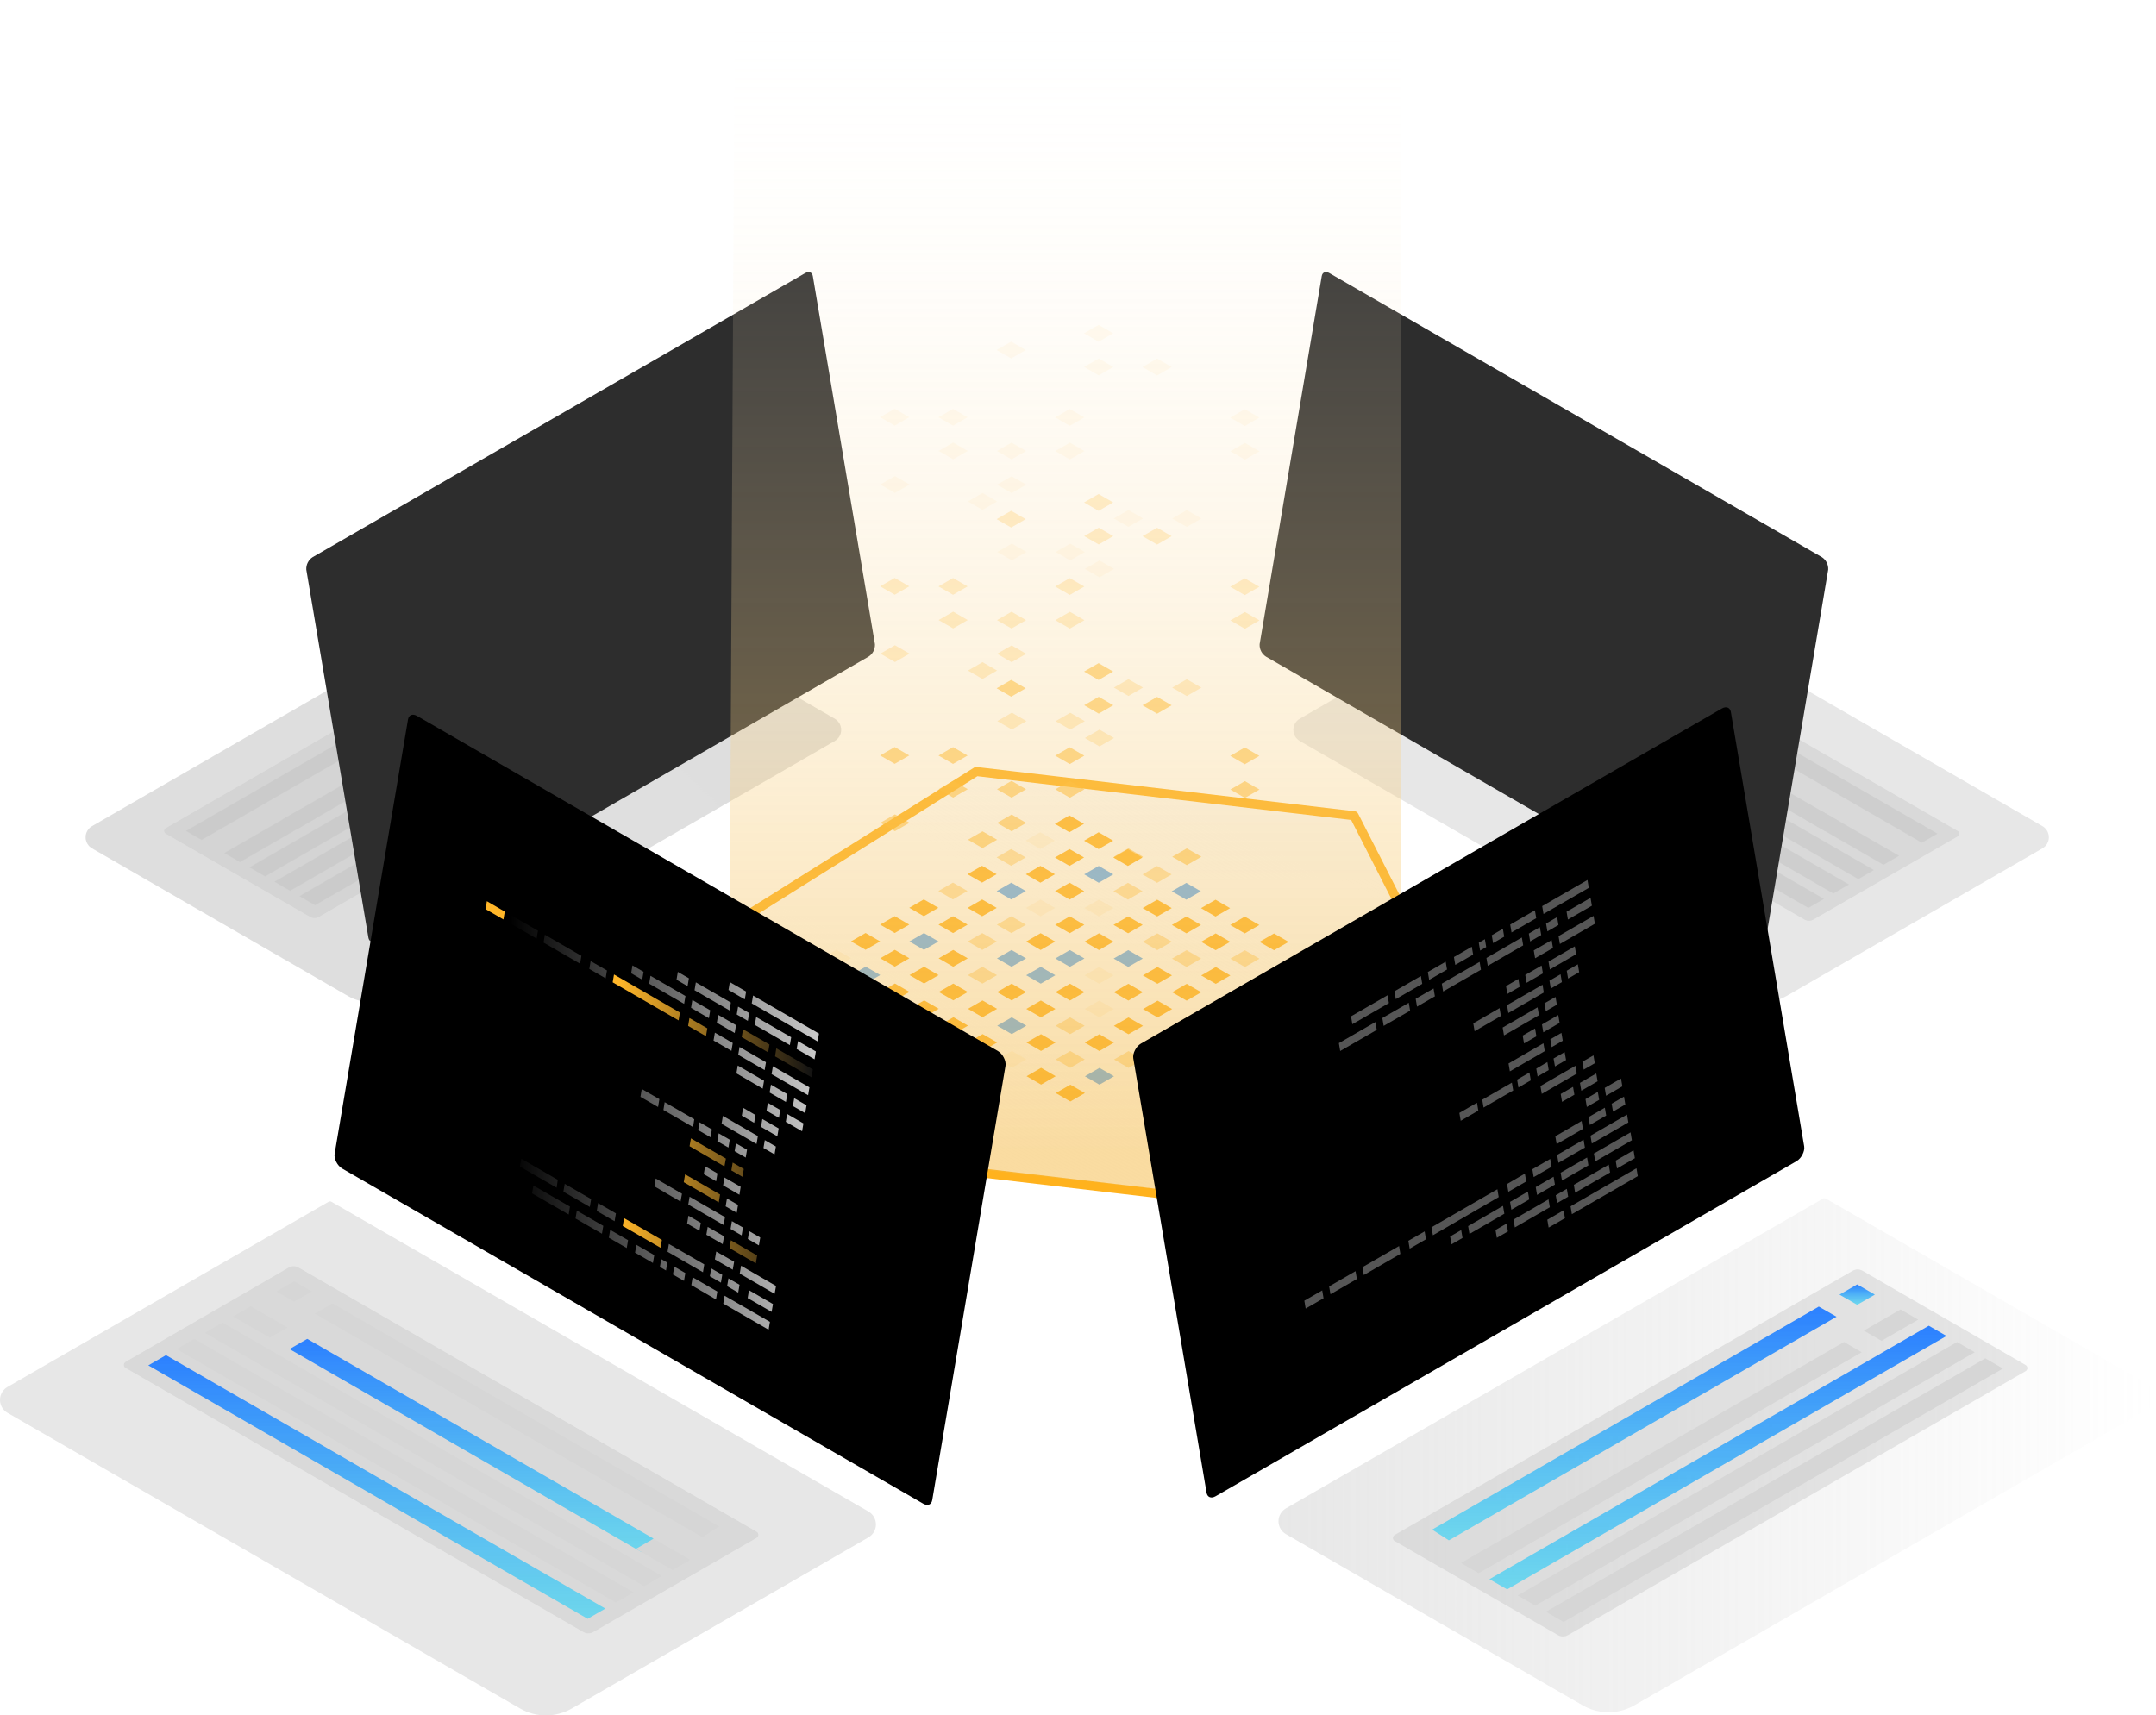 <svg width="475" height="378" viewBox="0 0 475 378" fill="none" xmlns="http://www.w3.org/2000/svg">
  <g clip-path="url(#clip0_3118_6028)">
    <path
      d="M354.378 377.299C352.386 377.299 350.429 376.778 348.701 375.788L283.315 338.063C282.816 337.775 282.401 337.361 282.112 336.862C281.824 336.363 281.672 335.797 281.672 335.22C281.672 334.644 281.824 334.077 282.112 333.578C282.401 333.079 282.816 332.665 283.315 332.377L401.625 264.127C401.723 264.068 401.836 264.037 401.951 264.037C402.066 264.037 402.179 264.068 402.278 264.127L402.83 264.439L473.013 304.932C473.513 305.22 473.928 305.634 474.217 306.133C474.505 306.633 474.657 307.199 474.657 307.775C474.657 308.352 474.505 308.918 474.217 309.417C473.928 309.916 473.513 310.331 473.013 310.619L360.059 375.788C358.33 376.779 356.371 377.3 354.378 377.299Z"
      fill="url(#paint0_linear_3118_6028)"
    />
    <path
      d="M307.266 338.231L408.17 280.016C408.501 279.825 408.876 279.725 409.258 279.725C409.64 279.725 410.015 279.825 410.346 280.016L446.278 300.79C446.397 300.858 446.496 300.955 446.564 301.074C446.633 301.192 446.669 301.326 446.669 301.462C446.669 301.599 446.633 301.733 446.564 301.851C446.496 301.969 446.397 302.067 446.278 302.134L345.426 360.321C345.096 360.511 344.722 360.612 344.341 360.612C343.959 360.612 343.585 360.511 343.255 360.321L307.275 339.575C307.156 339.508 307.056 339.411 306.987 339.294C306.917 339.176 306.88 339.043 306.879 338.906C306.878 338.769 306.913 338.635 306.981 338.517C307.049 338.398 307.147 338.3 307.266 338.231Z"
      fill="url(#paint1_linear_3118_6028)"
    />
    <g filter="url(#filter0_b_3118_6028)">
      <path
        d="M404.62 290.151L319.208 339.427L315.52 337.061L400.711 287.91L404.62 290.151Z"
        fill="url(#paint2_linear_3118_6028)"
      />
    </g>
    <path
      d="M410.163 297.973L332.618 342.714L329.957 339.753L406.268 295.723L410.163 297.973Z"
      fill="#D6D6D6"
    />
    <g filter="url(#filter1_b_3118_6028)">
      <path
        d="M428.843 294.384L332.039 350.229L328.145 347.983L424.943 292.133L428.843 294.384Z"
        fill="url(#paint3_linear_3118_6028)"
      />
    </g>
    <path
      d="M435.061 297.973L338.262 353.818L334.367 351.573L431.166 295.723L435.061 297.973Z"
      fill="#D6D6D6"
    />
    <path
      d="M441.284 301.563L344.486 357.408L340.586 355.162L437.389 299.317L441.284 301.563Z"
      fill="#D6D6D6"
    />
    <path
      d="M333.858 341.999L325.771 346.663L321.871 344.417L329.959 339.753L333.858 341.999Z"
      fill="#D6D6D6"
    />
    <g filter="url(#filter2_b_3118_6028)">
      <path
        d="M413.06 285.28L409.165 287.526L405.266 285.28L409.165 283.03L413.06 285.28Z"
        fill="url(#paint4_linear_3118_6028)"
      />
    </g>
    <path
      d="M422.62 290.794L414.528 295.459L410.633 293.213L418.72 288.544L422.62 290.794Z"
      fill="#D6D6D6"
    />
    <path
      d="M431.311 183.112L342.105 131.634C341.813 131.465 341.481 131.377 341.144 131.377C340.807 131.377 340.476 131.465 340.184 131.634L308.391 150.004C308.288 150.065 308.202 150.151 308.142 150.255C308.082 150.359 308.051 150.477 308.051 150.597C308.051 150.717 308.082 150.834 308.142 150.938C308.202 151.042 308.288 151.129 308.391 151.189L397.578 202.643C397.87 202.812 398.201 202.9 398.539 202.9C398.876 202.9 399.207 202.812 399.499 202.643L431.316 184.297C431.42 184.237 431.507 184.151 431.567 184.046C431.628 183.942 431.659 183.823 431.659 183.703C431.658 183.583 431.626 183.464 431.565 183.36C431.503 183.257 431.416 183.171 431.311 183.112Z"
      fill="url(#paint5_linear_3118_6028)"
    />
    <path
      d="M337.77 136.289L419.959 183.702L424.032 182.08L341.218 134.297L337.77 136.289Z"
      fill="#D6D6D6"
    />
    <path
      d="M329.32 141.16L402.015 183.102L405.464 181.115L332.764 139.173L329.32 141.16Z"
      fill="#D6D6D6"
    />
    <path
      d="M323.816 144.337L409.411 193.717L412.854 191.726L327.265 142.35L323.816 144.337Z"
      fill="#D6D6D6"
    />
    <path
      d="M318.312 147.509L403.907 196.889L407.355 194.903L321.761 145.522L318.312 147.509Z"
      fill="#D6D6D6"
    />
    <path
      d="M312.809 150.686L398.403 200.066L401.851 198.08L316.257 148.699L312.809 150.686Z"
      fill="#D6D6D6"
    />
    <path
      d="M419.957 183.702L423.4 185.694L426.849 183.702L423.4 181.715L419.957 183.702Z"
      fill="#D6D6D6"
    />
    <path
      d="M397.836 180.688L414.952 190.564L418.4 188.578L401.159 178.63L397.836 180.688Z"
      fill="#D6D6D6"
    />
    <path
      d="M36.505 182.507L125.73 131.029C126.022 130.861 126.353 130.772 126.69 130.772C127.028 130.772 127.359 130.861 127.651 131.029L159.424 149.399C159.529 149.459 159.616 149.545 159.677 149.649C159.737 149.753 159.769 149.872 159.769 149.992C159.769 150.113 159.737 150.231 159.677 150.335C159.616 150.439 159.529 150.525 159.424 150.585L70.242 202.039C69.95 202.207 69.619 202.296 69.281 202.296C68.944 202.296 68.613 202.207 68.321 202.039L36.505 183.692C36.401 183.632 36.315 183.545 36.255 183.441C36.196 183.337 36.164 183.22 36.164 183.1C36.164 182.98 36.196 182.862 36.255 182.758C36.315 182.654 36.401 182.568 36.505 182.507Z"
      fill="url(#paint6_linear_3118_6028)"
    />
    <path
      d="M130.051 135.684L47.862 183.102L43.789 181.475L126.608 133.697L130.051 135.684Z"
      fill="#D6D6D6"
    />
    <path
      d="M138.499 140.56L65.804 182.498L62.355 180.511L135.055 138.568L138.499 140.56Z"
      fill="#D6D6D6"
    />
    <path
      d="M144.003 143.732L58.413 193.113L54.965 191.126L140.559 141.745L144.003 143.732Z"
      fill="#D6D6D6"
    />
    <path
      d="M149.507 146.909L63.912 196.29L60.469 194.298L146.058 144.922L149.507 146.909Z"
      fill="#D6D6D6"
    />
    <path
      d="M155.011 150.081L69.416 199.462L65.973 197.475L151.562 148.094L155.011 150.081Z"
      fill="#D6D6D6"
    />
    <path
      d="M47.86 183.102L44.417 185.089L40.969 183.102L44.417 181.111L47.86 183.102Z"
      fill="#D6D6D6"
    />
    <path
      d="M69.982 180.088L52.866 189.965L49.418 187.973L66.664 178.03L69.982 180.088Z"
      fill="#D6D6D6"
    />
    <path
      d="M383.785 219.483L286.362 163.278C285.931 163.029 285.573 162.671 285.325 162.24C285.076 161.809 284.945 161.321 284.945 160.823C284.945 160.326 285.076 159.837 285.325 159.406C285.573 158.976 285.931 158.618 286.362 158.369L346.907 123.447L347.387 123.173C347.473 123.124 347.571 123.098 347.67 123.098C347.77 123.098 347.867 123.124 347.954 123.173L449.977 182.042C450.408 182.29 450.766 182.647 451.015 183.078C451.263 183.508 451.394 183.997 451.394 184.494C451.394 184.991 451.263 185.479 451.015 185.91C450.766 186.34 450.408 186.698 449.977 186.946L393.582 219.483C392.091 220.338 390.402 220.788 388.683 220.788C386.964 220.788 385.276 220.338 383.785 219.483Z"
      fill="url(#paint7_linear_3118_6028)"
    />
    <path
      d="M278.924 144.701L387.402 207.284C388.238 207.764 388.958 207.49 389.102 206.622L402.785 125.52C402.815 124.978 402.701 124.437 402.454 123.953C402.207 123.469 401.835 123.059 401.377 122.766L292.899 60.183C292.063 59.703 291.348 59.977 291.199 60.845L277.517 141.947C277.486 142.489 277.599 143.031 277.847 143.515C278.094 143.999 278.466 144.408 278.924 144.701Z"
      fill="#2D2D2D"
    />
    <path
      d="M81.578 220.788C79.859 220.79 78.17 220.339 76.68 219.483L20.284 186.946C19.854 186.698 19.496 186.34 19.247 185.91C18.998 185.479 18.867 184.991 18.867 184.494C18.867 183.997 18.998 183.508 19.247 183.078C19.496 182.647 19.854 182.29 20.284 182.042L122.323 123.178C122.409 123.129 122.506 123.102 122.606 123.102C122.705 123.102 122.803 123.129 122.889 123.178L123.369 123.452L183.905 158.373C184.335 158.623 184.693 158.98 184.942 159.411C185.19 159.842 185.321 160.331 185.321 160.828C185.321 161.325 185.19 161.814 184.942 162.245C184.693 162.676 184.335 163.034 183.905 163.283L86.477 219.483C84.986 220.338 83.297 220.788 81.578 220.788Z"
      fill="url(#paint8_linear_3118_6028)"
    />
    <path
      d="M81.578 220.788C79.859 220.79 78.17 220.339 76.68 219.483L20.284 186.946C19.854 186.698 19.496 186.34 19.247 185.91C18.998 185.479 18.867 184.991 18.867 184.494C18.867 183.997 18.998 183.508 19.247 183.078C19.496 182.647 19.854 182.29 20.284 182.042L122.323 123.178C122.409 123.129 122.506 123.102 122.606 123.102C122.705 123.102 122.803 123.129 122.889 123.178L123.369 123.452L183.905 158.373C184.335 158.623 184.693 158.98 184.942 159.411C185.19 159.842 185.321 160.331 185.321 160.828C185.321 161.325 185.19 161.814 184.942 162.245C184.693 162.676 184.335 163.034 183.905 163.283L86.477 219.483C84.986 220.338 83.297 220.788 81.578 220.788Z"
      fill="url(#paint9_linear_3118_6028)"
    />
    <path
      d="M191.342 144.701L82.864 207.284C82.028 207.764 81.308 207.49 81.164 206.622L67.481 125.52C67.451 124.978 67.565 124.437 67.812 123.953C68.059 123.469 68.431 123.059 68.889 122.766L177.381 60.183C178.217 59.703 178.933 59.977 179.081 60.845L192.764 141.947C192.793 142.491 192.677 143.033 192.427 143.517C192.178 144.001 191.803 144.41 191.342 144.701Z"
      fill="#2D2D2D"
    />
    <path
      d="M298.329 179.75L322.271 226.705L262.983 263.921L179.752 254.181L155.809 207.226L215.098 170.01L298.329 179.75Z"
      fill="url(#paint10_linear_3118_6028)"
      stroke="#FFB21D"
      stroke-width="2"
      stroke-linejoin="round"
    />
    <path
      d="M235.606 183.385L238.815 181.538L235.606 179.685L232.398 181.538L235.606 183.385Z"
      fill="#FFB629"
    />
    <path
      opacity="0.1"
      d="M229.189 187.085L232.397 185.238L229.189 183.385L225.98 185.238L229.189 187.085Z"
      fill="#FFB629"
    />
    <path
      opacity="0.4"
      d="M222.774 190.785L225.982 188.938L222.774 187.085L219.57 188.938L222.774 190.785Z"
      fill="#FFB629"
    />
    <path
      d="M216.36 194.49L219.568 192.638L216.36 190.785L213.152 192.638L216.36 194.49Z"
      fill="#FFB629"
    />
    <path
      opacity="0.4"
      d="M209.946 198.19L213.154 196.338L209.946 194.49L206.738 196.338L209.946 198.19Z"
      fill="#FFB629"
    />
    <path
      d="M203.527 201.89L206.736 200.037L203.527 198.19L200.324 200.037L203.527 201.89Z"
      fill="#FFB629"
    />
    <path
      d="M197.118 205.59L200.326 203.742L197.118 201.89L193.91 203.742L197.118 205.59Z"
      fill="#FFB629"
    />
    <path
      d="M190.7 209.29L193.908 207.442L190.7 205.59L187.492 207.442L190.7 209.29Z"
      fill="#FFB629"
    />
    <path
      opacity="0.1"
      d="M184.285 212.99L187.493 211.142L184.285 209.29L181.082 211.142L184.285 212.99Z"
      fill="#FFB629"
    />
    <path
      d="M242.044 187.1L245.252 185.252L242.044 183.4L238.836 185.252L242.044 187.1Z"
      fill="#FFB629"
    />
    <path
      d="M235.63 190.804L238.838 188.952L235.63 187.1L232.422 188.952L235.63 190.804Z"
      fill="#FFB629"
    />
    <path
      d="M229.216 194.504L232.419 192.652L229.216 190.804L226.008 192.652L229.216 194.504Z"
      fill="#FFB629"
    />
    <path
      opacity="0.8"
      d="M222.802 198.204L226.01 196.352L222.802 194.504L219.594 196.352L222.802 198.204Z"
      fill="#409AF5"
    />
    <path
      d="M216.384 201.904L219.592 200.057L216.384 198.204L213.176 200.057L216.384 201.904Z"
      fill="#FFB629"
    />
    <path
      d="M209.969 205.604L213.177 203.757L209.969 201.904L206.766 203.757L209.969 205.604Z"
      fill="#FFB629"
    />
    <path
      opacity="0.8"
      d="M203.56 209.304L206.768 207.457L203.56 205.604L200.352 207.457L203.56 209.304Z"
      fill="#409AF5"
    />
    <path
      d="M197.142 213.009L200.35 211.157L197.142 209.304L193.934 211.157L197.142 213.009Z"
      fill="#FFB629"
    />
    <path
      opacity="0.8"
      d="M190.727 216.709L193.935 214.856L190.727 213.009L187.523 214.856L190.727 216.709Z"
      fill="#409AF5"
    />
    <path
      d="M248.485 190.819L251.693 188.966L248.485 187.119L245.277 188.966L248.485 190.819Z"
      fill="#FFB629"
    />
    <path
      opacity="0.8"
      d="M242.067 194.519L245.276 192.666L242.067 190.819L238.859 192.666L242.067 194.519Z"
      fill="#409AF5"
    />
    <path
      d="M235.657 198.219L238.86 196.366L235.657 194.519L232.449 196.366L235.657 198.219Z"
      fill="#FFB629"
    />
    <path
      opacity="0.1"
      d="M229.243 201.919L232.451 200.071L229.243 198.219L226.035 200.071L229.243 201.919Z"
      fill="#FFB629"
    />
    <path
      opacity="0.4"
      d="M222.825 205.619L226.033 203.771L222.825 201.919L219.617 203.771L222.825 205.619Z"
      fill="#FFB629"
    />
    <path
      opacity="0.4"
      d="M216.415 209.323L219.618 207.471L216.415 205.619L213.207 207.471L216.415 209.323Z"
      fill="#FFB629"
    />
    <path
      d="M209.997 213.023L213.205 211.171L209.997 209.323L206.789 211.171L209.997 213.023Z"
      fill="#FFB629"
    />
    <path
      d="M203.583 216.723L206.791 214.871L203.583 213.023L200.375 214.871L203.583 216.723Z"
      fill="#FFB629"
    />
    <path
      d="M197.169 220.423L200.372 218.571L197.169 216.723L193.961 218.571L197.169 220.423Z"
      fill="#FFB629"
    />
    <path
      opacity="0.4"
      d="M254.927 194.533L258.135 192.681L254.927 190.833L251.719 192.681L254.927 194.533Z"
      fill="#FFB629"
    />
    <path
      opacity="0.4"
      d="M248.508 198.233L251.716 196.386L248.508 194.533L245.305 196.386L248.508 198.233Z"
      fill="#FFB629"
    />
    <path
      opacity="0.1"
      d="M242.099 201.933L245.307 200.085L242.099 198.233L238.891 200.085L242.099 201.933Z"
      fill="#FFB629"
    />
    <path
      d="M235.681 205.633L238.889 203.785L235.681 201.933L232.473 203.785L235.681 205.633Z"
      fill="#FFB629"
    />
    <path
      d="M229.267 209.338L232.475 207.485L229.267 205.633L226.059 207.485L229.267 209.338Z"
      fill="#FFB629"
    />
    <path
      opacity="0.8"
      d="M222.853 213.038L226.056 211.185L222.853 209.338L219.645 211.185L222.853 213.038Z"
      fill="#409AF5"
    />
    <path
      opacity="0.4"
      d="M216.438 216.738L219.646 214.885L216.438 213.038L213.23 214.885L216.438 216.738Z"
      fill="#FFB629"
    />
    <path
      d="M210.021 220.438L213.229 218.59L210.021 216.738L206.812 218.59L210.021 220.438Z"
      fill="#FFB629"
    />
    <path
      d="M203.61 224.138L206.814 222.29L203.61 220.438L200.402 222.29L203.61 224.138Z"
      fill="#FFB629"
    />
    <path
      opacity="0.8"
      d="M261.364 198.247L264.572 196.4L261.364 194.548L258.156 196.4L261.364 198.247Z"
      fill="#409AF5"
    />
    <path
      d="M254.949 201.947L258.157 200.1L254.949 198.247L251.746 200.1L254.949 201.947Z"
      fill="#FFB629"
    />
    <path
      d="M248.536 205.652L251.744 203.8L248.536 201.947L245.328 203.8L248.536 205.652Z"
      fill="#FFB629"
    />
    <path
      d="M242.122 209.352L245.33 207.5L242.122 205.652L238.914 207.5L242.122 209.352Z"
      fill="#FFB629"
    />
    <path
      opacity="0.8"
      d="M235.707 213.052L238.915 211.2L235.707 209.352L232.504 211.2L235.707 213.052Z"
      fill="#409AF5"
    />
    <path
      opacity="0.8"
      d="M229.294 216.752L232.502 214.9L229.294 213.052L226.086 214.9L229.294 216.752Z"
      fill="#409AF5"
    />
    <path
      d="M222.88 220.452L226.088 218.604L222.88 216.752L219.672 218.604L222.88 220.452Z"
      fill="#FFB629"
    />
    <path
      d="M216.461 224.152L219.669 222.304L216.461 220.452L213.258 222.304L216.461 224.152Z"
      fill="#FFB629"
    />
    <path
      d="M210.052 227.857L213.26 226.004L210.052 224.152L206.844 226.004L210.052 227.857Z"
      fill="#FFB629"
    />
    <path
      d="M267.806 201.967L271.014 200.114L267.806 198.262L264.598 200.114L267.806 201.967Z"
      fill="#FFB629"
    />
    <path
      d="M261.391 205.667L264.599 203.814L261.391 201.967L258.188 203.814L261.391 205.667Z"
      fill="#FFB629"
    />
    <path
      opacity="0.4"
      d="M254.978 209.367L258.186 207.514L254.978 205.667L251.77 207.514L254.978 209.367Z"
      fill="#FFB629"
    />
    <path
      opacity="0.8"
      d="M248.564 213.067L251.772 211.214L248.564 209.367L245.355 211.214L248.564 213.067Z"
      fill="#409AF5"
    />
    <path
      opacity="0.1"
      d="M242.145 216.766L245.353 214.919L242.145 213.067L238.941 214.919L242.145 216.766Z"
      fill="#FFB629"
    />
    <path
      d="M235.735 220.466L238.943 218.619L235.735 216.766L232.527 218.619L235.735 220.466Z"
      fill="#FFB629"
    />
    <path
      d="M229.317 224.171L232.525 222.319L229.317 220.466L226.109 222.319L229.317 224.171Z"
      fill="#FFB629"
    />
    <path
      opacity="0.8"
      d="M222.902 227.871L226.111 226.019L222.902 224.171L219.699 226.019L222.902 227.871Z"
      fill="#409AF5"
    />
    <path
      d="M216.489 231.571L219.697 229.719L216.489 227.871L213.281 229.719L216.489 231.571Z"
      fill="#FFB629"
    />
    <path
      d="M274.247 205.681L277.455 203.829L274.247 201.981L271.039 203.829L274.247 205.681Z"
      fill="#FFB629"
    />
    <path
      d="M267.833 209.381L271.036 207.529L267.833 205.681L264.625 207.529L267.833 209.381Z"
      fill="#FFB629"
    />
    <path
      opacity="0.4"
      d="M261.419 213.081L264.627 211.233L261.419 209.381L258.211 211.233L261.419 213.081Z"
      fill="#FFB629"
    />
    <path
      d="M255.001 216.781L258.209 214.933L255.001 213.081L251.793 214.933L255.001 216.781Z"
      fill="#FFB629"
    />
    <path
      d="M248.591 220.481L251.794 218.633L248.591 216.781L245.383 218.633L248.591 220.481Z"
      fill="#FFB629"
    />
    <path
      opacity="0.1"
      d="M242.173 224.186L245.381 222.333L242.173 220.481L238.965 222.333L242.173 224.186Z"
      fill="#FFB629"
    />
    <path
      opacity="0.4"
      d="M235.759 227.886L238.967 226.033L235.759 224.186L232.551 226.033L235.759 227.886Z"
      fill="#FFB629"
    />
    <path
      d="M229.349 231.585L232.552 229.733L229.349 227.886L226.141 229.733L229.349 231.585Z"
      fill="#FFB629"
    />
    <path
      opacity="0.1"
      d="M222.931 235.285L226.139 233.438L222.931 231.585L219.723 233.438L222.931 235.285Z"
      fill="#FFB629"
    />
    <path
      d="M280.685 209.395L283.893 207.548L280.685 205.695L277.477 207.548L280.685 209.395Z"
      fill="#FFB629"
    />
    <path
      opacity="0.4"
      d="M274.274 213.095L277.478 211.248L274.274 209.395L271.066 211.248L274.274 213.095Z"
      fill="#FFB629"
    />
    <path
      d="M267.856 216.795L271.065 214.948L267.856 213.095L264.648 214.948L267.856 216.795Z"
      fill="#FFB629"
    />
    <path
      d="M261.442 220.5L264.65 218.648L261.442 216.795L258.238 218.648L261.442 220.5Z"
      fill="#FFB629"
    />
    <path
      d="M255.032 224.2L258.24 222.348L255.032 220.5L251.824 222.348L255.032 224.2Z"
      fill="#FFB629"
    />
    <path
      d="M248.614 227.9L251.822 226.048L248.614 224.2L245.406 226.048L248.614 227.9Z"
      fill="#FFB629"
    />
    <path
      d="M242.2 231.6L245.408 229.747L242.2 227.9L238.992 229.747L242.2 231.6Z"
      fill="#FFB629"
    />
    <path
      opacity="0.4"
      d="M235.786 235.3L238.989 233.452L235.786 231.6L232.578 233.452L235.786 235.3Z"
      fill="#FFB629"
    />
    <path
      d="M229.372 239L232.58 237.152L229.372 235.3L226.164 237.152L229.372 239Z"
      fill="#FFB629"
    />
    <path
      d="M287.125 213.11L290.333 211.262L287.125 209.41L283.922 211.262L287.125 213.11Z"
      fill="#FFB629"
    />
    <path
      opacity="0.1"
      d="M280.716 216.814L283.924 214.962L280.716 213.11L277.508 214.962L280.716 216.814Z"
      fill="#FFB629"
    />
    <path
      opacity="0.8"
      d="M274.298 220.514L277.506 218.662L274.298 216.814L271.09 218.662L274.298 220.514Z"
      fill="#409AF5"
    />
    <path
      d="M267.883 224.214L271.091 222.362L267.883 220.514L264.68 222.362L267.883 224.214Z"
      fill="#FFB629"
    />
    <path
      d="M261.47 227.914L264.678 226.062L261.47 224.214L258.262 226.062L261.47 227.914Z"
      fill="#FFB629"
    />
    <path
      d="M255.056 231.614L258.264 229.767L255.056 227.914L251.848 229.767L255.056 231.614Z"
      fill="#FFB629"
    />
    <path
      opacity="0.4"
      d="M248.637 235.314L251.845 233.467L248.637 231.614L245.434 233.467L248.637 235.314Z"
      fill="#FFB629"
    />
    <path
      opacity="0.8"
      d="M242.228 239.014L245.436 237.167L242.228 235.314L239.02 237.167L242.228 239.014Z"
      fill="#409AF5"
    />
    <path
      d="M235.81 242.719L239.018 240.867L235.81 239.014L232.602 240.867L235.81 242.719Z"
      fill="#FFB629"
    />
    <path
      d="M114.598 376.483L1.639 311.319C1.14 311.03 0.727 310.615 0.439 310.116C0.151 309.617 0 309.052 0 308.476C0 307.9 0.151 307.334 0.439 306.835C0.727 306.336 1.14 305.921 1.639 305.632L71.827 265.139L72.379 264.823C72.478 264.765 72.591 264.734 72.706 264.734C72.821 264.734 72.933 264.765 73.032 264.823L191.341 333.073C191.84 333.362 192.253 333.777 192.541 334.277C192.828 334.776 192.98 335.342 192.98 335.918C192.98 336.494 192.828 337.06 192.541 337.56C192.253 338.059 191.84 338.474 191.341 338.764L125.956 376.483C124.228 377.477 122.27 378 120.277 378C118.284 378 116.325 377.477 114.598 376.483Z"
      fill="url(#paint11_linear_3118_6028)"
    />
    <path
      d="M166.694 337.536L65.784 279.32C65.453 279.129 65.078 279.029 64.696 279.029C64.314 279.029 63.939 279.129 63.608 279.32L27.676 300.095C27.558 300.162 27.461 300.26 27.393 300.377C27.325 300.495 27.289 300.628 27.289 300.764C27.289 300.9 27.325 301.033 27.393 301.151C27.461 301.268 27.558 301.366 27.676 301.434L128.528 359.625C128.858 359.815 129.233 359.915 129.614 359.915C129.995 359.915 130.369 359.815 130.699 359.625L166.684 338.875C166.802 338.808 166.901 338.711 166.969 338.594C167.038 338.477 167.075 338.344 167.076 338.208C167.077 338.072 167.042 337.939 166.975 337.821C166.908 337.703 166.811 337.604 166.694 337.536Z"
      fill="url(#paint12_linear_3118_6028)"
    />
    <path
      d="M69.34 289.451L154.757 338.731L158.445 336.36L73.254 287.214L69.34 289.451Z"
      fill="#D6D6D6"
    />
    <g filter="url(#filter3_b_3118_6028)">
      <path
        d="M63.797 297.278L141.342 342.018L144.003 339.052L67.687 295.027L63.797 297.278Z"
        fill="url(#paint13_linear_3118_6028)"
      />
    </g>
    <path
      d="M45.121 293.683L141.925 349.533L145.819 347.282L49.021 291.437L45.121 293.683Z"
      fill="#D6D6D6"
    />
    <path
      d="M38.898 297.273L135.697 353.123L139.592 350.872L42.793 295.027L38.898 297.273Z"
      fill="#D6D6D6"
    />
    <g filter="url(#filter4_b_3118_6028)">
      <path
        d="M32.676 300.867L129.474 356.712L133.369 354.461L36.571 298.617L32.676 300.867Z"
        fill="url(#paint14_linear_3118_6028)"
      />
    </g>
    <path
      d="M140.102 341.303L148.189 345.967L152.089 343.717L144.001 339.052L140.102 341.303Z"
      fill="#D6D6D6"
    />
    <path
      d="M60.898 284.58L64.793 286.831L68.693 284.58L64.793 282.334L60.898 284.58Z"
      fill="#D6D6D6"
    />
    <path
      d="M51.344 290.094L59.436 294.763L63.331 292.512L55.243 287.848L51.344 290.094Z"
      fill="#D6D6D6"
    />
    <g opacity="0.25">
      <path
        opacity="0.25"
        d="M238.915 99.395L235.707 97.543L232.504 99.395L235.707 101.242L238.915 99.395Z"
        fill="#FFB629"
      />
      <path
        opacity="0.25"
        d="M251.822 114.243L248.614 112.39L245.406 114.243L248.614 116.09L251.822 114.243Z"
        fill="#FFB629"
      />
      <path
        opacity="0.25"
        d="M213.205 99.366L209.997 97.514L206.789 99.366L209.997 101.214L213.205 99.366Z"
        fill="#FFB629"
      />
      <path
        opacity="0.25"
        d="M209.969 90.099L206.766 91.947L209.969 93.799L213.177 91.947L209.969 90.099Z"
        fill="#FFB629"
      />
      <path
        opacity="0.25"
        d="M235.681 93.828L238.889 91.976L235.681 90.128L232.473 91.976L235.681 93.828Z"
        fill="#FFB629"
      />
      <path
        opacity="0.25"
        d="M277.455 92.024L274.247 90.171L271.039 92.024L274.247 93.871L277.455 92.024Z"
        fill="#FFB629"
      />
      <path
        opacity="0.25"
        d="M271.066 99.438L274.274 101.29L277.478 99.438L274.274 97.586L271.066 99.438Z"
        fill="#FFB629"
      />
      <path
        opacity="0.25"
        d="M226.06 99.38L222.857 97.528L219.648 99.38L222.857 101.228L226.06 99.38Z"
        fill="#FFB629"
      />
      <path
        opacity="0.25"
        d="M226.088 106.795L222.88 104.947L219.672 106.795L222.88 108.647L226.088 106.795Z"
        fill="#FFB629"
      />
      <path
        opacity="0.25"
        d="M238.989 121.643L235.786 119.79L232.578 121.643L235.786 123.495L238.989 121.643Z"
        fill="#FFB629"
      />
      <path
        opacity="0.25"
        d="M219.723 121.628L222.931 123.481L226.139 121.628L222.931 119.776L219.723 121.628Z"
        fill="#FFB629"
      />
      <path
        opacity="0.25"
        d="M219.669 110.495L216.461 108.647L213.258 110.495L216.461 112.347L219.669 110.495Z"
        fill="#FFB629"
      />
      <path
        opacity="0.25"
        d="M193.965 106.766L197.173 108.614L200.376 106.766L197.173 104.914L193.965 106.766Z"
        fill="#FFB629"
      />
      <path
        opacity="0.25"
        d="M239.02 125.357L242.228 127.209L245.436 125.357L242.228 123.509L239.02 125.357Z"
        fill="#FFB629"
      />
      <path
        opacity="0.25"
        d="M258.262 114.257L261.47 116.105L264.678 114.257L261.47 112.405L258.262 114.257Z"
        fill="#FFB629"
      />
      <path
        opacity="0.25"
        d="M238.859 80.862L242.067 82.709L245.276 80.862L242.067 79.009L238.859 80.862Z"
        fill="#FFB629"
      />
      <path
        opacity="0.25"
        d="M245.252 73.442L242.044 71.595L238.836 73.442L242.044 75.295L245.252 73.442Z"
        fill="#FFB629"
      />
      <path
        opacity="0.25"
        d="M258.135 80.876L254.927 79.024L251.719 80.876L254.927 82.724L258.135 80.876Z"
        fill="#FFB629"
      />
      <path
        opacity="0.25"
        d="M225.982 77.128L222.774 75.28L219.57 77.128L222.774 78.98L225.982 77.128Z"
        fill="#FFB629"
      />
      <path
        opacity="0.25"
        d="M200.326 91.933L197.118 90.08L193.91 91.933L197.118 93.785L200.326 91.933Z"
        fill="#FFB629"
      />
    </g>
    <g opacity="0.5">
      <path
        opacity="0.5"
        d="M238.915 136.663L235.707 134.811L232.504 136.663L235.707 138.511L238.915 136.663Z"
        fill="#FFB629"
      />
      <path
        opacity="0.5"
        d="M251.822 151.511L248.614 149.659L245.406 151.511L248.614 153.359L251.822 151.511Z"
        fill="#FFB629"
      />
      <path
        opacity="0.5"
        d="M213.205 136.634L209.997 134.782L206.789 136.634L209.997 138.482L213.205 136.634Z"
        fill="#FFB629"
      />
      <path
        opacity="0.5"
        d="M209.969 127.368L206.766 129.215L209.969 131.068L213.177 129.215L209.969 127.368Z"
        fill="#FFB629"
      />
      <path
        opacity="0.5"
        d="M235.681 131.096L238.889 129.244L235.681 127.396L232.473 129.244L235.681 131.096Z"
        fill="#FFB629"
      />
      <path
        opacity="0.5"
        d="M277.455 129.292L274.247 127.44L271.039 129.292L274.247 131.14L277.455 129.292Z"
        fill="#FFB629"
      />
      <path
        opacity="0.5"
        d="M271.066 136.706L274.274 138.559L277.478 136.706L274.274 134.859L271.066 136.706Z"
        fill="#FFB629"
      />
      <path
        opacity="0.5"
        d="M226.06 136.649L222.857 134.796L219.648 136.649L222.857 138.496L226.06 136.649Z"
        fill="#FFB629"
      />
      <path
        opacity="0.5"
        d="M226.088 144.063L222.88 142.216L219.672 144.063L222.88 145.915L226.088 144.063Z"
        fill="#FFB629"
      />
      <path
        opacity="0.5"
        d="M238.989 158.911L235.786 157.063L232.578 158.911L235.786 160.763L238.989 158.911Z"
        fill="#FFB629"
      />
      <path
        opacity="0.5"
        d="M219.723 158.896L222.931 160.749L226.139 158.896L222.931 157.044L219.723 158.896Z"
        fill="#FFB629"
      />
      <path
        opacity="0.5"
        d="M219.669 147.763L216.461 145.915L213.258 147.763L216.461 149.615L219.669 147.763Z"
        fill="#FFB629"
      />
      <path
        opacity="0.5"
        d="M193.965 144.034L197.173 145.887L200.376 144.034L197.173 142.182L193.965 144.034Z"
        fill="#FFB629"
      />
      <path
        opacity="0.5"
        d="M239.02 162.625L242.228 164.478L245.436 162.625L242.228 160.778L239.02 162.625Z"
        fill="#FFB629"
      />
      <path
        opacity="0.5"
        d="M258.262 151.525L261.47 153.378L264.678 151.525L261.47 149.673L258.262 151.525Z"
        fill="#FFB629"
      />
      <path
        opacity="0.5"
        d="M238.859 118.13L242.067 119.977L245.276 118.13L242.067 116.277L238.859 118.13Z"
        fill="#FFB629"
      />
      <path
        opacity="0.5"
        d="M245.252 110.715L242.044 108.863L238.836 110.715L242.044 112.563L245.252 110.715Z"
        fill="#FFB629"
      />
      <path
        opacity="0.5"
        d="M258.135 118.144L254.927 116.297L251.719 118.144L254.927 119.997L258.135 118.144Z"
        fill="#FFB629"
      />
      <path
        opacity="0.5"
        d="M225.982 114.396L222.774 112.549L219.57 114.396L222.774 116.249L225.982 114.396Z"
        fill="#FFB629"
      />
      <path
        opacity="0.5"
        d="M200.326 129.201L197.118 127.353L193.91 129.201L197.118 131.053L200.326 129.201Z"
        fill="#FFB629"
      />
    </g>
    <g opacity="0.75">
      <path
        opacity="0.75"
        d="M238.915 173.931L235.707 172.084L232.504 173.931L235.707 175.784L238.915 173.931Z"
        fill="#FFB629"
      />
      <path
        opacity="0.75"
        d="M251.822 188.779L248.614 186.932L245.406 188.779L248.614 190.632L251.822 188.779Z"
        fill="#FFB629"
      />
      <path
        opacity="0.75"
        d="M213.205 173.903L209.997 172.05L206.789 173.903L209.997 175.755L213.205 173.903Z"
        fill="#FFB629"
      />
      <path
        opacity="0.75"
        d="M209.969 164.636L206.766 166.488L209.969 168.336L213.177 166.488L209.969 164.636Z"
        fill="#FFB629"
      />
      <path
        opacity="0.75"
        d="M235.681 168.365L238.889 166.517L235.681 164.665L232.473 166.517L235.681 168.365Z"
        fill="#FFB629"
      />
      <path
        opacity="0.75"
        d="M277.455 166.56L274.247 164.713L271.039 166.56L274.247 168.413L277.455 166.56Z"
        fill="#FFB629"
      />
      <path
        opacity="0.75"
        d="M271.066 173.979L274.274 175.827L277.478 173.979L274.274 172.127L271.066 173.979Z"
        fill="#FFB629"
      />
      <path
        opacity="0.75"
        d="M226.06 173.917L222.857 172.069L219.648 173.917L222.857 175.769L226.06 173.917Z"
        fill="#FFB629"
      />
      <path
        opacity="0.75"
        d="M226.088 181.331L222.88 179.484L219.672 181.336L222.88 183.184L226.088 181.331Z"
        fill="#FFB629"
      />
      <path
        opacity="0.75"
        d="M219.669 185.036L216.461 183.184L213.258 185.036L216.461 186.884L219.669 185.036Z"
        fill="#FFB629"
      />
      <path
        opacity="0.75"
        d="M193.965 181.303L197.173 183.155L200.376 181.303L197.173 179.455L193.965 181.303Z"
        fill="#FFB629"
      />
      <path
        opacity="0.75"
        d="M258.262 188.794L261.47 190.646L264.678 188.794L261.47 186.946L258.262 188.794Z"
        fill="#FFB629"
      />
      <path
        opacity="0.75"
        d="M238.859 155.398L242.067 157.25L245.276 155.398L242.067 153.546L238.859 155.398Z"
        fill="#FFB629"
      />
      <path
        opacity="0.75"
        d="M245.252 147.984L242.044 146.131L238.836 147.984L242.044 149.831L245.252 147.984Z"
        fill="#FFB629"
      />
      <path
        opacity="0.75"
        d="M258.135 155.412L254.927 153.565L251.719 155.412L254.927 157.265L258.135 155.412Z"
        fill="#FFB629"
      />
      <path
        opacity="0.75"
        d="M225.982 151.669L222.774 149.817L219.57 151.669L222.774 153.517L225.982 151.669Z"
        fill="#FFB629"
      />
      <path
        opacity="0.75"
        d="M200.326 166.469L197.118 164.622L193.91 166.469L197.118 168.321L200.326 166.469Z"
        fill="#FFB629"
      />
    </g>
    <path
      d="M160.5 251.5L161.887 0H308.732V211.022L263.5 263L160.5 251.5Z"
      fill="url(#paint15_linear_3118_6028)"
    />
    <path
      d="M75.388 257.495L203.379 331.335C204.363 331.907 205.208 331.58 205.386 330.558L221.527 234.858C221.71 233.774 220.917 232.214 219.866 231.609L91.894 157.769C90.905 157.198 90.059 157.529 89.887 158.551L73.721 254.251C73.539 255.335 74.336 256.89 75.388 257.495Z"
      fill="black"
    />
    <path
      d="M169.336 293.011L159.351 287.253L159.644 285.52L169.629 291.279L169.336 293.011ZM158.04 284.594L152.604 281.451L152.311 283.183L157.747 286.341L158.04 284.594ZM144.142 276.57L140.204 274.3L139.911 276.028L143.849 278.303L144.142 276.57ZM147.023 278.226L145.679 277.453L145.386 279.181L146.73 279.958L147.023 278.226ZM150.99 280.52L148.551 279.109L148.258 280.841L150.697 282.252L150.99 280.52ZM161.743 278.029L157.795 275.783L157.502 277.516L161.436 279.786L161.743 278.029ZM170.978 283.366L163.27 278.912L162.977 280.645L170.661 285.098L170.978 283.366ZM162.607 265.509L160.163 264.098L159.87 265.83L162.314 267.241L162.607 265.509ZM165.619 221.1L180.141 229.488L180.434 227.756L165.912 219.367L165.619 221.1ZM160.499 218.144L164.091 220.222L164.384 218.489L160.792 216.411L160.499 218.144ZM129.835 213.508L133.432 215.581L133.725 213.849L130.128 211.776L129.835 213.508ZM175.521 231.154L179.459 233.428L179.752 231.696L175.814 229.421L175.521 231.154ZM166.286 225.841L174.018 230.295L174.311 228.562L166.598 224.109L166.286 225.841ZM162.319 223.547L164.764 224.958L165.057 223.226L162.612 221.815L162.319 223.547ZM153.017 218.197L160.725 222.65L161.018 220.918L153.31 216.464L153.017 218.197ZM149.045 215.893L151.485 217.304L151.778 215.572L149.338 214.161L149.045 215.893ZM152.248 222.084L156.182 224.358L156.475 222.626L152.537 220.351L152.248 222.084ZM143.018 216.757L150.726 221.205L151.019 219.478L143.311 215.024L143.018 216.757ZM139.051 214.463L141.491 215.874L141.784 214.141L139.339 212.731L139.051 214.463ZM157.93 225.361L161.868 227.631L162.161 225.899L158.223 223.629L157.93 225.361ZM119.75 207.706L127.799 212.356L128.092 210.624L120.043 205.974L119.75 207.706ZM112.402 203.464L118.223 206.823L118.516 205.091L112.695 201.732L112.402 203.464ZM122.891 259.981L114.842 255.33L114.549 257.063L122.632 261.713L122.891 259.981ZM130.239 264.223L124.418 260.864L124.125 262.596L129.946 265.955L130.239 264.223ZM135.699 267.376L131.766 265.106L131.473 266.838L135.406 269.108L135.699 267.376ZM125.566 265.883L117.512 261.233L117.219 262.965L125.292 267.625L125.566 265.883ZM132.914 270.125L127.088 266.766L126.795 268.499L132.621 271.858L132.914 270.125ZM138.374 273.278L134.436 271.008L134.143 272.741L138.081 275.011L138.374 273.278ZM158.064 258.565L155.346 256.996L155.053 258.728L157.771 260.297L158.064 258.565ZM163.184 261.521L159.611 259.467L159.318 261.199L162.91 263.273L163.184 261.521ZM169.989 236.687L178.038 241.337L178.331 239.604L170.282 234.954L169.989 236.687ZM162.641 232.44L168.462 235.799L168.755 234.067L162.934 230.707L162.641 232.44ZM157.209 229.287L161.147 231.561L161.436 229.829L157.502 227.554L157.209 229.287ZM174.681 243.722L177.399 245.291L177.692 243.559L174.979 241.99L174.681 243.722ZM169.561 240.751L173.154 242.825L173.447 241.092L169.854 239.019L169.561 240.751ZM162.247 236.524L168.039 239.883L168.332 238.15L162.54 234.791L162.247 236.524ZM154.395 269.458L151.677 267.889L151.384 269.622L154.102 271.191L154.395 269.458ZM159.515 272.424L155.918 270.346L155.625 272.079L159.222 274.152L159.515 272.424ZM150.251 263.042L144.464 259.683L144.171 261.415L149.934 264.775L150.251 263.042ZM159.721 268.201L151.927 263.705L151.634 265.437L159.438 269.943L159.721 268.201ZM163.688 270.49L161.248 269.084L160.955 270.812L163.395 272.223L163.688 270.49ZM167.496 272.693L165.057 271.282L164.764 273.014L167.203 274.425L167.496 272.693ZM166.973 250.349L159.265 245.896L158.972 247.628L166.68 252.082L166.973 250.349ZM170.94 252.643L168.5 251.232L168.207 252.965L170.647 254.371L170.94 252.643ZM166.445 245.699L163.726 244.111L163.433 245.843L166.152 247.417L166.445 245.699ZM156.84 248.866L154.117 247.297L153.828 249.029L156.547 250.599L156.84 248.866ZM152.959 246.63L146.437 242.868L146.164 244.591L152.69 248.358L152.959 246.63ZM145.275 242.201L141.39 239.96L141.102 241.692L144.982 243.933L145.275 242.201ZM171.554 248.655L167.957 246.577L167.664 248.31L171.261 250.388L171.554 248.655ZM171.891 244.591L169.172 243.016L168.879 244.749L171.617 246.318L171.891 244.591ZM177.01 247.547L173.418 245.469L173.125 247.201L176.717 249.279L177.01 247.547ZM160.778 251.146L158.338 249.735L158.045 251.467L160.485 252.873L160.778 251.146ZM164.586 253.344L162.146 251.933L161.853 253.665L164.293 255.076L164.586 253.344ZM155.159 278.615L147.364 274.104L147.071 275.831L154.875 280.342L155.159 278.615ZM159.126 280.904L156.686 279.493L156.393 281.225L158.833 282.636L159.126 280.904ZM162.934 283.102L160.49 281.696L160.197 283.423L162.641 284.834L162.934 283.102ZM164.721 286.039L170.003 289.081L170.296 287.349L165.013 284.306L164.721 286.039Z"
      fill="url(#paint16_linear_3118_6028)"
    />
    <path
      d="M159.61 257.024L151.926 252.576L152.219 250.844L159.932 255.297L159.61 257.024ZM163.87 257.586L161.425 256.175L161.132 257.907L163.577 259.318L163.87 257.586ZM158.649 263.22L150.937 258.766L150.644 260.499L158.356 264.952L158.649 263.22ZM134.983 216.464L149.51 224.853L149.803 223.12L135.276 214.732L134.983 216.464ZM151.604 226.062L155.542 228.332L155.835 226.599L151.897 224.33L151.604 226.062ZM170.761 232.78L178.791 237.392L179.079 235.66L171.03 231.01L170.761 232.78ZM163.413 228.538L169.234 231.897L169.527 230.165L163.706 226.806L163.413 228.538ZM106.984 200.335L110.918 202.61L111.211 200.877L107.263 198.579L106.984 200.335ZM166.814 276.657L161.022 273.298L160.729 275.03L166.521 278.389L166.814 276.657ZM145.822 273.221L137.495 268.422L137.202 270.154L145.529 274.953L145.822 273.221Z"
      fill="url(#paint17_linear_3118_6028)"
    />
    <path
      d="M395.822 255.858L267.831 329.699C266.847 330.27 266.001 329.944 265.824 328.922L249.682 233.222C249.5 232.133 250.292 230.578 251.344 229.973L379.335 156.132C380.324 155.561 381.17 155.892 381.342 156.915L397.488 252.609C397.671 253.708 396.854 255.254 395.822 255.858Z"
      fill="black"
    />
    <path
      d="M350.04 195.642L340.06 201.4L339.767 199.668L349.747 193.909L350.04 195.642ZM338.163 200.594L332.722 203.737L333.015 205.47L338.456 202.327L338.163 200.594ZM324.26 208.618L320.327 210.888L320.62 212.62L324.553 210.35L324.26 208.618ZM327.141 206.958L325.797 207.735L326.09 209.467L327.434 208.69L327.141 206.958ZM331.108 204.668L328.659 206.084L328.952 207.817L331.396 206.406L331.108 204.668ZM341.851 207.159L337.913 209.429L338.206 211.161L342.144 208.887L341.851 207.159ZM351.086 201.823L343.374 206.276L343.667 208.008L351.379 203.555L351.086 201.823ZM340.041 229.891L332.357 234.345L332.65 236.077L340.334 231.624L340.041 229.891ZM344.008 227.602L341.568 229.013L341.856 230.746L344.301 229.335L344.008 227.602ZM338.744 221.973L331.06 226.427L331.353 228.159L339.061 223.706L338.744 221.973ZM342.711 219.684L340.271 221.076L340.564 222.808L343.004 221.397L342.711 219.684ZM346.308 267.553L360.835 259.165L360.543 257.437L346.02 265.821L346.308 267.553ZM341.189 270.505L344.781 268.431L344.488 266.699L340.896 268.772L341.189 270.505ZM315.692 272.194L330.191 263.786L329.898 262.054L315.375 270.442L315.692 272.194ZM310.573 275.15L314.165 273.077L313.872 271.344L310.28 273.417L310.573 275.15ZM356.254 257.485L360.187 255.21L359.894 253.478L355.961 255.753L356.254 257.485ZM332.314 262.615L336.247 260.34L335.954 258.608L332.021 260.907L332.314 262.615ZM347.019 262.817L354.727 258.363L354.434 256.631L346.75 261.084L347.019 262.817ZM343.052 265.106L345.492 263.695L345.199 261.967L342.759 263.378L343.052 265.106ZM333.745 270.471L341.453 266.022L341.16 264.29L333.452 268.743L333.745 270.471ZM329.778 272.765L332.218 271.354L331.929 269.622L329.485 271.032L329.778 272.765ZM332.981 266.574L336.914 264.3L336.621 262.567L332.688 264.842L332.981 266.574ZM323.746 271.906L331.43 267.452L331.137 265.72L323.453 270.173L323.746 271.906ZM319.779 274.195L322.219 272.789L321.926 271.056L319.486 272.467L319.779 274.195ZM351.475 255.906L359.529 251.256L359.236 249.524L351.149 254.188L351.475 255.906ZM344.128 260.149L349.953 256.789L349.66 255.057L343.835 258.416L344.128 260.149ZM338.638 263.306L342.572 261.032L342.279 259.299L338.345 261.574L338.638 263.306ZM300.473 280.957L308.522 276.306L308.234 274.574L300.18 279.224L300.473 280.957ZM293.121 285.194L298.941 281.835L298.648 280.107L292.828 283.466L293.121 285.194ZM287.66 288.347L291.598 286.077L291.305 284.345L287.367 286.614L287.66 288.347ZM303.028 225.213L294.974 229.863L295.267 231.595L303.321 226.945L303.028 225.213ZM310.376 220.97L304.55 224.33L304.843 226.062L310.669 222.703L310.376 220.97ZM315.836 217.813L311.898 220.087L312.191 221.82L316.129 219.545L315.836 217.813ZM305.698 219.31L297.654 223.955L297.947 225.688L305.996 221.037L305.698 219.31ZM313.046 215.068L307.225 218.427L307.518 220.159L313.339 216.8L313.046 215.068ZM318.506 211.915L314.573 214.185L314.866 215.917L318.799 213.642L318.506 211.915ZM338.197 226.628L335.474 228.197L335.767 229.93L338.49 228.361L338.197 226.628ZM343.311 223.672L339.719 225.745L340.012 227.478L343.604 225.4L343.311 223.672ZM350.702 251.986L358.756 247.335L358.463 245.603L350.409 250.253L350.702 251.986ZM343.354 256.228L349.18 252.869L348.887 251.136L343.062 254.495L343.354 256.228ZM337.894 259.381L341.832 257.111L341.539 255.378L337.601 257.648L337.894 259.381ZM355.365 244.95L358.088 243.381L357.796 241.649L355.073 243.204L355.365 244.95ZM350.27 247.892L353.867 245.819L353.574 244.087L349.977 246.16L350.27 247.892ZM342.956 252.115L348.748 248.756L348.455 247.024L342.663 250.383L342.956 252.115ZM334.518 215.716L331.8 217.29L332.093 219.022L334.811 217.448L334.518 215.716ZM339.637 212.759L336.04 214.837L336.333 216.57L339.926 214.492L339.637 212.759ZM346.952 208.536L341.165 211.896L341.457 213.628L347.244 210.269L346.952 208.536ZM330.378 222.141L324.586 225.5L324.879 227.233L330.671 223.874L330.378 222.141ZM339.849 216.982L332.021 221.489L332.314 223.221L340.118 218.715L339.849 216.982ZM343.815 214.689L341.371 216.099L341.664 217.832L344.108 216.421L343.815 214.689ZM347.624 212.491L345.179 213.902L345.472 215.634L347.917 214.223L347.624 212.491ZM347.1 234.849L339.383 239.312L339.676 241.044L347.389 236.581L347.1 234.849ZM351.067 232.555L348.623 233.966L348.916 235.698L351.36 234.287L351.067 232.555ZM346.567 239.499L343.849 241.068L344.142 242.801L346.86 241.231L346.567 239.499ZM336.962 236.332L334.244 237.901L334.537 239.633L337.255 238.059L336.962 236.332ZM333.087 238.568L326.56 242.33L326.853 244.063L333.38 240.295L333.087 238.568ZM325.403 242.997L321.522 245.238L321.815 246.971L325.696 244.73L325.403 242.997ZM351.682 236.543L348.09 238.621L348.383 240.348L351.975 238.275L351.682 236.543ZM352.023 240.607L349.31 242.191L349.602 243.923L352.326 242.354L352.023 240.607ZM357.138 237.651L353.545 239.729L353.838 241.457L357.431 239.384L357.138 237.651ZM340.91 234.033L338.466 235.473L338.759 237.205L341.203 235.794L340.91 234.033ZM344.714 231.835L342.274 233.246L342.586 234.993L345.026 233.582L344.714 231.835ZM325.984 211.953L317.652 216.752L317.945 218.484L326.277 213.686L325.984 211.953ZM335.286 206.583L327.482 211.089L327.775 212.822L335.579 208.316L335.286 206.583ZM339.253 204.294L336.823 205.719L337.116 207.452L339.556 206.041L339.253 204.294ZM343.062 202.091L340.622 203.502L340.915 205.235L343.354 203.824L343.062 202.091ZM345.434 202.624L350.717 199.582L350.424 197.849L345.141 200.892L345.434 202.624Z"
      fill="url(#paint18_linear_3118_6028)"
    />
  </g>
  <defs>
    <filter
      id="filter0_b_3118_6028"
      x="301.52"
      y="273.91"
      width="117.102"
      height="79.516"
      filterUnits="userSpaceOnUse"
      color-interpolation-filters="sRGB"
    >
      <feFlood flood-opacity="0" result="BackgroundImageFix" />
      <feGaussianBlur in="BackgroundImage" stdDeviation="7" />
      <feComposite in2="SourceAlpha" operator="in" result="effect1_backgroundBlur_3118_6028" />
      <feBlend
        mode="normal"
        in="SourceGraphic"
        in2="effect1_backgroundBlur_3118_6028"
        result="shape"
      />
    </filter>
    <filter
      id="filter1_b_3118_6028"
      x="314.145"
      y="278.133"
      width="128.699"
      height="86.096"
      filterUnits="userSpaceOnUse"
      color-interpolation-filters="sRGB"
    >
      <feFlood flood-opacity="0" result="BackgroundImageFix" />
      <feGaussianBlur in="BackgroundImage" stdDeviation="7" />
      <feComposite in2="SourceAlpha" operator="in" result="effect1_backgroundBlur_3118_6028" />
      <feBlend
        mode="normal"
        in="SourceGraphic"
        in2="effect1_backgroundBlur_3118_6028"
        result="shape"
      />
    </filter>
    <filter
      id="filter2_b_3118_6028"
      x="391.266"
      y="269.03"
      width="35.793"
      height="32.497"
      filterUnits="userSpaceOnUse"
      color-interpolation-filters="sRGB"
    >
      <feFlood flood-opacity="0" result="BackgroundImageFix" />
      <feGaussianBlur in="BackgroundImage" stdDeviation="7" />
      <feComposite in2="SourceAlpha" operator="in" result="effect1_backgroundBlur_3118_6028" />
      <feBlend
        mode="normal"
        in="SourceGraphic"
        in2="effect1_backgroundBlur_3118_6028"
        result="shape"
      />
    </filter>
    <filter
      id="filter3_b_3118_6028"
      x="49.797"
      y="281.027"
      width="108.207"
      height="74.991"
      filterUnits="userSpaceOnUse"
      color-interpolation-filters="sRGB"
    >
      <feFlood flood-opacity="0" result="BackgroundImageFix" />
      <feGaussianBlur in="BackgroundImage" stdDeviation="7" />
      <feComposite in2="SourceAlpha" operator="in" result="effect1_backgroundBlur_3118_6028" />
      <feBlend
        mode="normal"
        in="SourceGraphic"
        in2="effect1_backgroundBlur_3118_6028"
        result="shape"
      />
    </filter>
    <filter
      id="filter4_b_3118_6028"
      x="18.676"
      y="284.617"
      width="128.695"
      height="86.096"
      filterUnits="userSpaceOnUse"
      color-interpolation-filters="sRGB"
    >
      <feFlood flood-opacity="0" result="BackgroundImageFix" />
      <feGaussianBlur in="BackgroundImage" stdDeviation="7" />
      <feComposite in2="SourceAlpha" operator="in" result="effect1_backgroundBlur_3118_6028" />
      <feBlend
        mode="normal"
        in="SourceGraphic"
        in2="effect1_backgroundBlur_3118_6028"
        result="shape"
      />
    </filter>
    <linearGradient
      id="paint0_linear_3118_6028"
      x1="281.673"
      y1="320.667"
      x2="474.656"
      y2="320.667"
      gradientUnits="userSpaceOnUse"
    >
      <stop stop-color="#C4C4C4" stop-opacity="0.4" />
      <stop offset="1" stop-color="#C4C4C4" stop-opacity="0" />
    </linearGradient>
    <linearGradient
      id="paint1_linear_3118_6028"
      x1="96433.8"
      y1="63087.9"
      x2="137124"
      y2="63087.9"
      gradientUnits="userSpaceOnUse"
    >
      <stop stop-color="#C4C4C4" stop-opacity="0.4" />
      <stop offset="1" stop-color="#C4C4C4" stop-opacity="0" />
    </linearGradient>
    <linearGradient
      id="paint2_linear_3118_6028"
      x1="360.07"
      y1="287.91"
      x2="360.07"
      y2="339.427"
      gradientUnits="userSpaceOnUse"
    >
      <stop stop-color="#2C80FF" />
      <stop offset="1" stop-color="#40D4F4" stop-opacity="0.7" />
    </linearGradient>
    <linearGradient
      id="paint3_linear_3118_6028"
      x1="378.494"
      y1="292.133"
      x2="378.494"
      y2="350.229"
      gradientUnits="userSpaceOnUse"
    >
      <stop stop-color="#2C80FF" />
      <stop offset="1" stop-color="#40D4F4" stop-opacity="0.7" />
    </linearGradient>
    <linearGradient
      id="paint4_linear_3118_6028"
      x1="409.163"
      y1="283.03"
      x2="409.163"
      y2="287.526"
      gradientUnits="userSpaceOnUse"
    >
      <stop stop-color="#2C80FF" />
      <stop offset="1" stop-color="#40D4F4" stop-opacity="0.7" />
    </linearGradient>
    <linearGradient
      id="paint5_linear_3118_6028"
      x1="85608.5"
      y1="32860.6"
      x2="117423"
      y2="32860.6"
      gradientUnits="userSpaceOnUse"
    >
      <stop stop-color="#C4C4C4" stop-opacity="0.4" />
      <stop offset="1" stop-color="#C4C4C4" stop-opacity="0" />
    </linearGradient>
    <linearGradient
      id="paint6_linear_3118_6028"
      x1="15357"
      y1="32770.6"
      x2="47170.6"
      y2="32770.6"
      gradientUnits="userSpaceOnUse"
    >
      <stop stop-color="#C4C4C4" stop-opacity="0.4" />
      <stop offset="1" stop-color="#C4C4C4" stop-opacity="0" />
    </linearGradient>
    <linearGradient
      id="paint7_linear_3118_6028"
      x1="107142"
      y1="45804.9"
      x2="164832"
      y2="45804.9"
      gradientUnits="userSpaceOnUse"
    >
      <stop stop-color="#C4C4C4" stop-opacity="0.4" />
      <stop offset="1" stop-color="#C4C4C4" stop-opacity="0" />
    </linearGradient>
    <linearGradient
      id="paint8_linear_3118_6028"
      x1="14656.8"
      y1="45802.8"
      x2="72348.1"
      y2="45802.8"
      gradientUnits="userSpaceOnUse"
    >
      <stop stop-color="#C4C4C4" stop-opacity="0.4" />
      <stop offset="1" stop-color="#C4C4C4" stop-opacity="0" />
    </linearGradient>
    <linearGradient
      id="paint9_linear_3118_6028"
      x1="62946.8"
      y1="39075.2"
      x2="32658.7"
      y2="70161.5"
      gradientUnits="userSpaceOnUse"
    >
      <stop stop-color="#C4C4C4" stop-opacity="0.4" />
      <stop offset="1" stop-color="#C4C4C4" stop-opacity="0" />
    </linearGradient>
    <linearGradient
      id="paint10_linear_3118_6028"
      x1="298.329"
      y1="179.75"
      x2="241.636"
      y2="286.919"
      gradientUnits="userSpaceOnUse"
    >
      <stop stop-color="#FAFAFA" />
      <stop offset="1" stop-color="white" stop-opacity="0.23" />
    </linearGradient>
    <linearGradient
      id="paint11_linear_3118_6028"
      x1="9388.46"
      y1="88497.1"
      x2="86933.5"
      y2="88497.1"
      gradientUnits="userSpaceOnUse"
    >
      <stop stop-color="#C4C4C4" stop-opacity="0.4" />
      <stop offset="1" stop-color="#C4C4C4" stop-opacity="0" />
    </linearGradient>
    <linearGradient
      id="paint12_linear_3118_6028"
      x1="14770.6"
      y1="62968.9"
      x2="55459.8"
      y2="62968.9"
      gradientUnits="userSpaceOnUse"
    >
      <stop stop-color="#C4C4C4" stop-opacity="0.4" />
      <stop offset="1" stop-color="#C4C4C4" stop-opacity="0" />
    </linearGradient>
    <linearGradient
      id="paint13_linear_3118_6028"
      x1="103.9"
      y1="295.027"
      x2="103.9"
      y2="342.018"
      gradientUnits="userSpaceOnUse"
    >
      <stop stop-color="#2C80FF" />
      <stop offset="1" stop-color="#40D4F4" stop-opacity="0.7" />
    </linearGradient>
    <linearGradient
      id="paint14_linear_3118_6028"
      x1="83.022"
      y1="298.617"
      x2="83.022"
      y2="356.712"
      gradientUnits="userSpaceOnUse"
    >
      <stop stop-color="#2C80FF" />
      <stop offset="1" stop-color="#40D4F4" stop-opacity="0.7" />
    </linearGradient>
    <linearGradient
      id="paint15_linear_3118_6028"
      x1="235.307"
      y1="253.382"
      x2="235.307"
      y2="0"
      gradientUnits="userSpaceOnUse"
    >
      <stop stop-color="#F4B740" stop-opacity="0.49" />
      <stop offset="1" stop-color="white" stop-opacity="0" />
    </linearGradient>
    <linearGradient
      id="paint16_linear_3118_6028"
      x1="112.422"
      y1="247.369"
      x2="180.42"
      y2="247.369"
      gradientUnits="userSpaceOnUse"
    >
      <stop />
      <stop offset="1" stop-color="#CBCBCB" />
    </linearGradient>
    <linearGradient
      id="paint17_linear_3118_6028"
      x1="106.96"
      y1="238.482"
      x2="179.079"
      y2="238.482"
      gradientUnits="userSpaceOnUse"
    >
      <stop offset="0.41" stop-color="#FFB629" />
      <stop offset="1" stop-color="#121212" />
    </linearGradient>
    <linearGradient
      id="paint18_linear_3118_6028"
      x1="47823.6"
      y1="57969.9"
      x2="59061.3"
      y2="57969.9"
      gradientUnits="userSpaceOnUse"
    >
      <stop stop-color="#565656" />
      <stop offset="1" stop-color="#1BCD42" />
    </linearGradient>
    <clipPath id="clip0_3118_6028">
      <rect width="474.658" height="378" fill="white" />
    </clipPath>
  </defs>
</svg>
